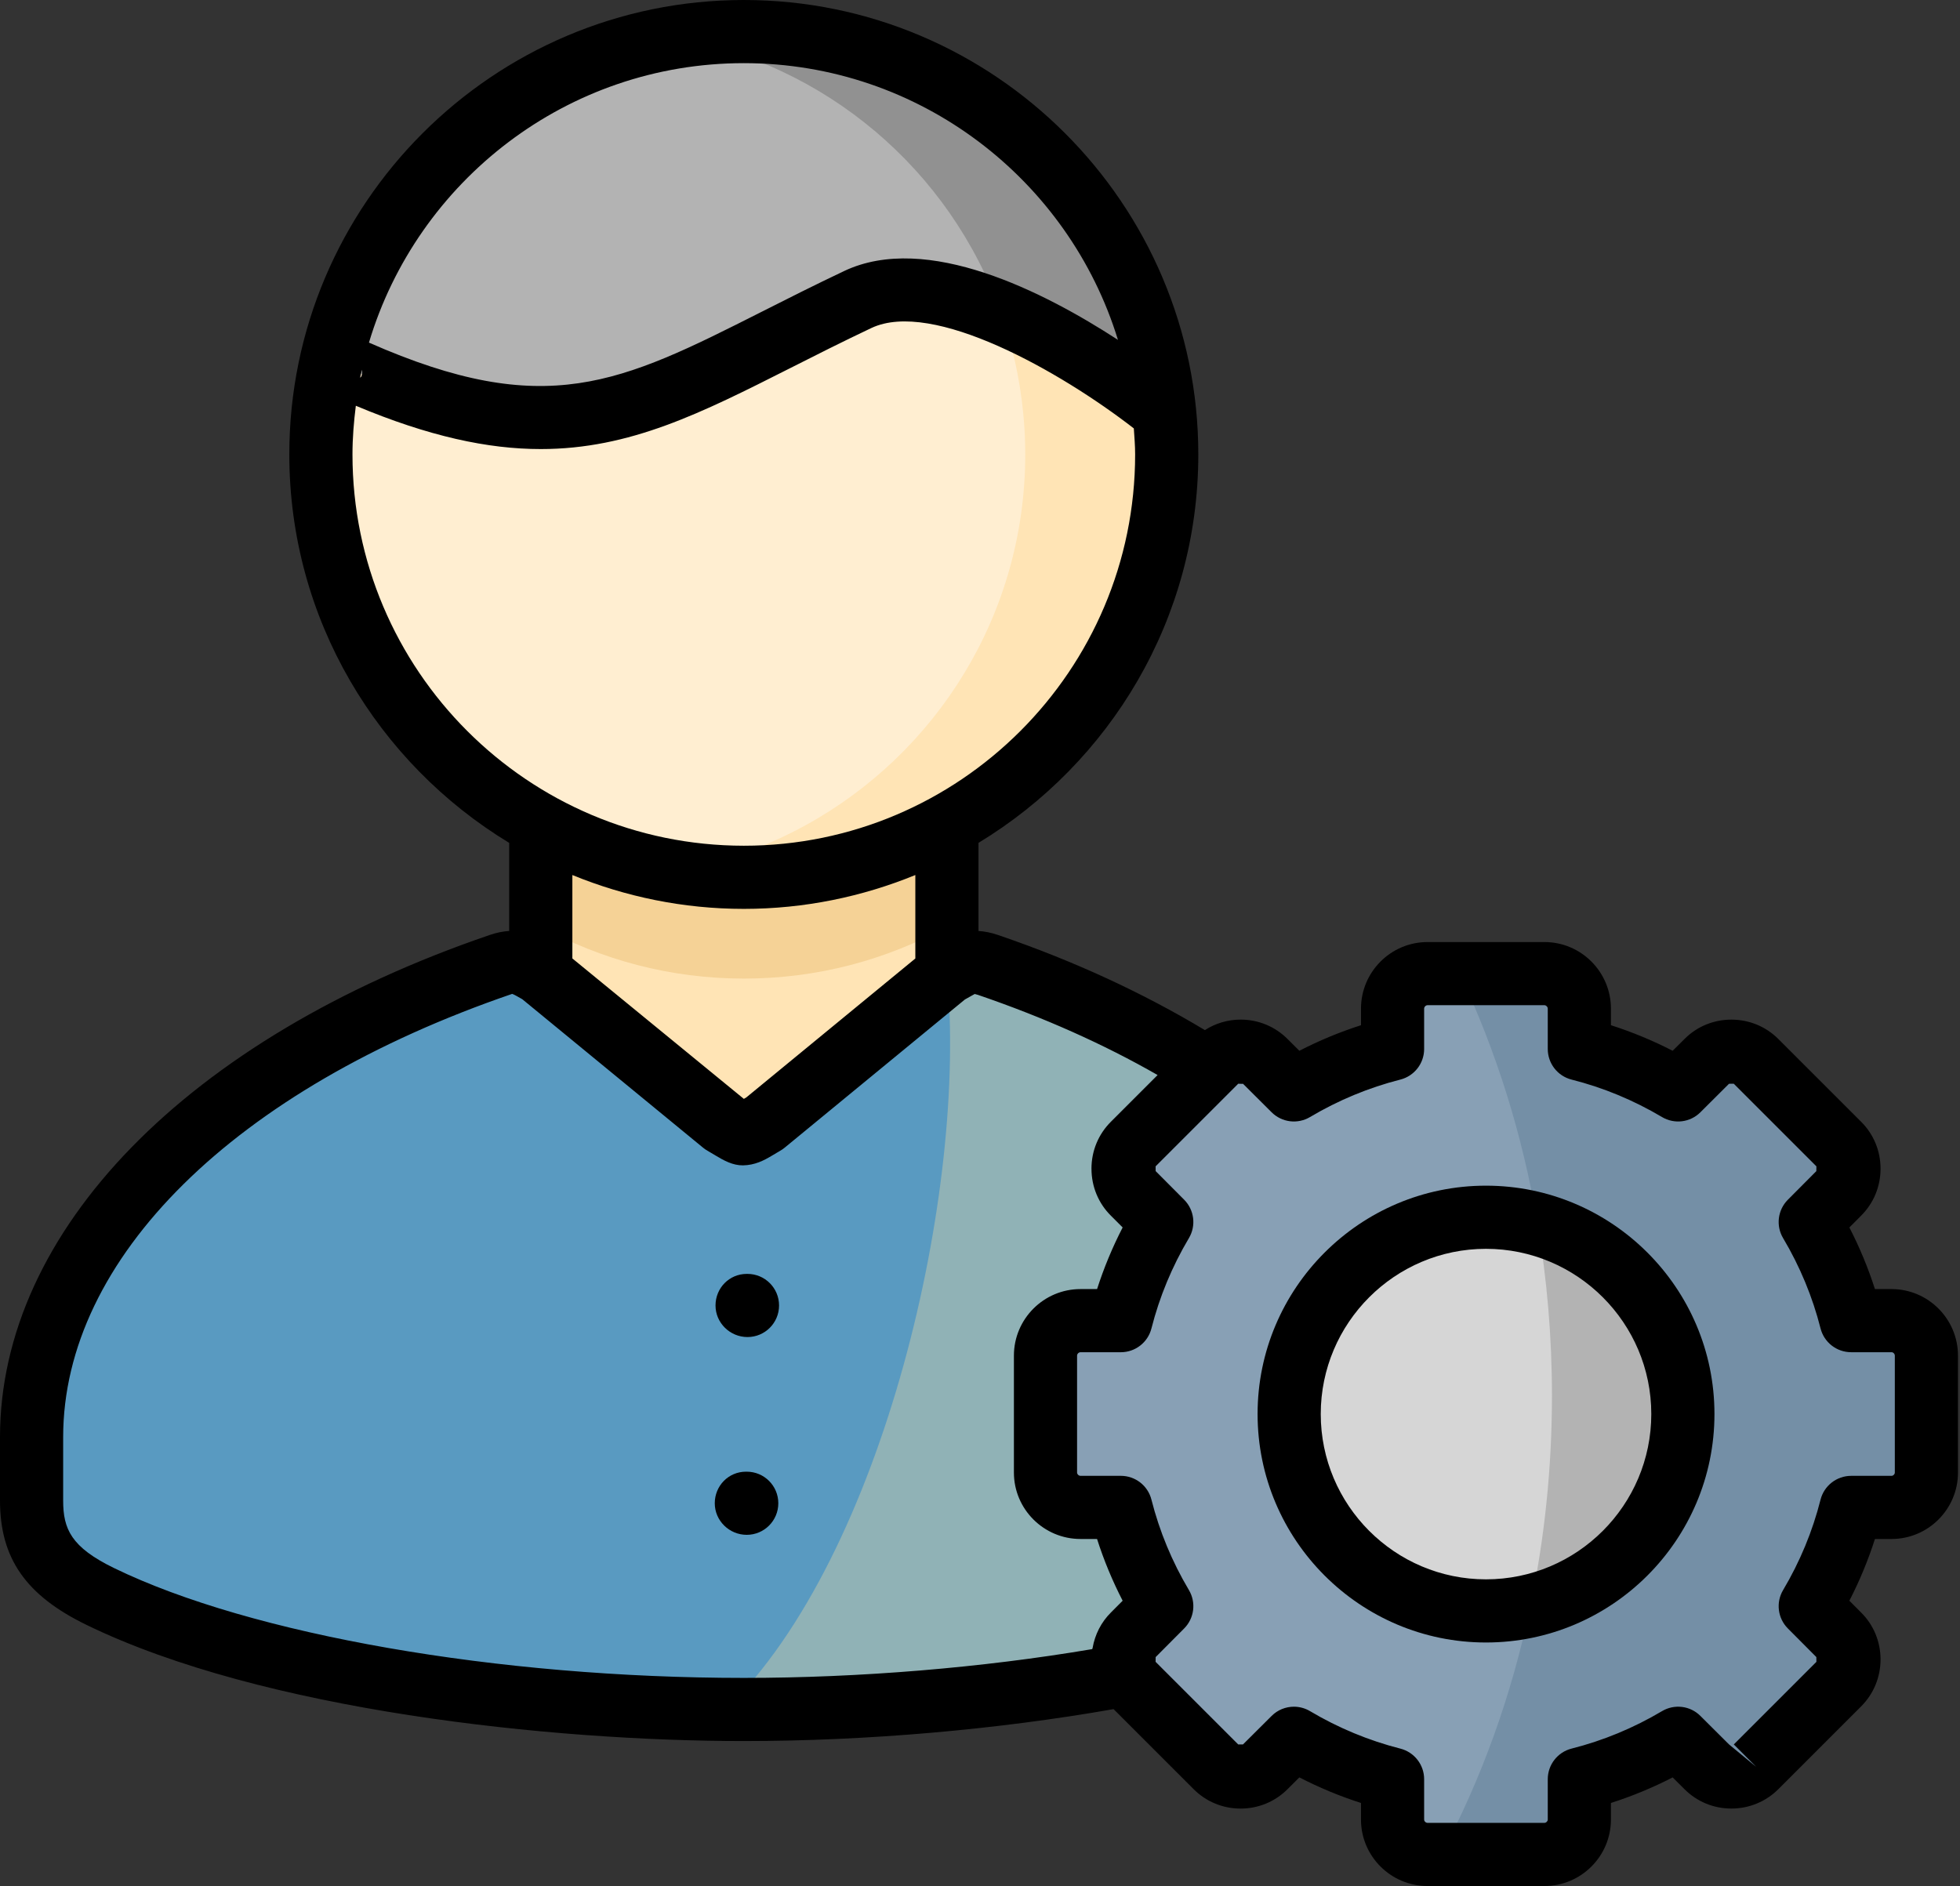 <svg width="133" height="128" viewBox="0 0 133 128" fill="none" xmlns="http://www.w3.org/2000/svg">
<rect x="0" y="0" width="133" height="128" fill="#333333" stroke="none"/>
<path fill-rule="evenodd" clip-rule="evenodd" d="M21.775 30.838C21.775 41.692 27.807 51.142 36.697 56.016C40.788 58.263 45.483 59.54 50.477 59.54C55.47 59.54 60.166 58.263 64.256 56.016C73.147 51.142 79.171 41.691 79.171 30.838C79.171 29.882 79.126 28.934 79.036 28.001C79.036 28.001 62.569 11.818 55.336 15.244C41.362 21.858 39.981 25.209 22.492 24.455C22.022 26.508 21.775 28.643 21.775 30.838Z" fill="#FFEED1"/>
<path fill-rule="evenodd" clip-rule="evenodd" d="M50.477 2.143C36.817 2.143 25.388 11.683 22.492 24.455C39.019 32.293 44.229 26.941 58.21 20.327C65.443 16.901 79.036 28.001 79.036 28.001C77.611 13.482 65.369 2.143 50.477 2.143V2.143Z" fill="#B3B3B3"/>
<path fill-rule="evenodd" clip-rule="evenodd" d="M36.697 56.016V66.064L49.074 76.238C49.91 76.716 50.186 76.955 50.477 76.948C50.768 76.955 51.044 76.716 51.88 76.238L64.257 66.064V56.016C60.166 58.263 55.471 59.54 50.477 59.54C45.483 59.54 40.788 58.263 36.697 56.016V56.016Z" fill="#FFE4B5"/>
<path fill-rule="evenodd" clip-rule="evenodd" d="M76.9 77.642C75.975 78.56 75.975 80.075 76.9 80.993L78.834 82.934C77.609 84.994 76.661 87.249 76.057 89.63H73.317C72.018 89.63 70.943 90.697 70.943 92.004V99.939C70.943 101.238 72.018 102.305 73.317 102.305H76.057C76.661 104.694 77.609 106.948 78.834 109.009L76.9 110.949C76.161 111.681 76.012 112.793 76.452 113.681C76.564 113.905 76.713 114.114 76.9 114.301L82.506 119.907C83.424 120.833 84.94 120.833 85.858 119.907L87.799 117.974C89.859 119.198 92.113 120.146 94.494 120.75V123.49C94.494 124.789 95.562 125.856 96.868 125.856H104.803C106.102 125.856 107.169 124.789 107.169 123.49V120.75C109.558 120.146 111.812 119.198 113.872 117.974L115.813 119.907C116.731 120.833 118.239 120.833 119.165 119.907L124.771 114.301C125.696 113.375 125.696 111.867 124.771 110.949L122.837 109.009C124.062 106.948 125.01 104.694 125.614 102.305H128.354C129.653 102.305 130.72 101.238 130.72 99.939V92.004C130.72 90.698 129.653 89.63 128.354 89.63H125.614C125.01 87.249 124.062 84.995 122.837 82.934L124.771 80.993C125.696 80.075 125.696 78.56 124.771 77.642L119.165 72.036C118.239 71.11 116.731 71.11 115.813 72.036L113.872 73.969C111.812 72.745 109.558 71.797 107.169 71.192V68.453C107.169 67.154 106.102 66.079 104.803 66.079H96.868C95.562 66.079 94.494 67.154 94.494 68.453V71.192C92.113 71.797 89.859 72.745 87.799 73.969L85.858 72.036C84.939 71.11 83.424 71.11 82.506 72.036L81.999 72.544L76.9 77.642ZM87.478 95.968C87.478 90.907 90.292 86.502 94.442 84.241C96.338 83.203 98.518 82.613 100.832 82.613C108.214 82.613 114.193 88.593 114.193 95.968C114.193 103.351 108.214 109.33 100.832 109.33C98.712 109.33 96.696 108.83 94.912 107.949C90.508 105.769 87.478 101.223 87.478 95.968V95.968Z" fill="#88A0B5"/>
<path fill-rule="evenodd" clip-rule="evenodd" d="M51.879 76.238C51.043 76.716 50.767 76.955 50.476 76.947C50.185 76.955 49.908 76.716 49.072 76.238L36.696 66.063C35.621 65.451 35.091 65.078 33.904 65.489C12.839 72.692 2.143 85.599 2.143 97.535V101.842C2.143 104.671 3.217 106.605 6.808 108.351C17.326 113.465 35.263 116.018 50.476 116.018C58.874 116.018 68.1 115.242 76.453 113.681C76.012 112.793 76.162 111.681 76.9 110.949L78.834 109.009C77.61 106.948 76.662 104.694 76.057 102.305H73.317C72.019 102.305 70.944 101.238 70.944 99.939V92.004C70.944 90.697 72.019 89.63 73.317 89.63H76.057C76.662 87.249 77.61 84.994 78.834 82.934L76.9 80.993C75.975 80.075 75.975 78.56 76.9 77.642L81.999 72.543C77.796 69.856 72.81 67.46 67.047 65.489C65.86 65.078 65.33 65.452 64.255 66.064L51.879 76.238Z" fill="#599AC1"/>
<path fill-rule="evenodd" clip-rule="evenodd" d="M94.443 84.241C90.293 86.502 87.478 90.907 87.478 95.968C87.478 101.223 90.509 105.769 94.913 107.949C96.697 108.83 98.713 109.33 100.833 109.33C108.215 109.33 114.194 103.35 114.194 95.968C114.194 88.593 108.215 82.613 100.833 82.613C98.519 82.614 96.339 83.203 94.443 84.241V84.241Z" fill="#D6D6D6"/>
<path fill-rule="evenodd" clip-rule="evenodd" d="M69.57 30.838C69.57 41.692 63.546 51.142 54.648 56.016C51.901 57.524 48.878 58.599 45.676 59.137C47.236 59.398 48.841 59.54 50.476 59.54C55.469 59.54 60.164 58.263 64.255 56.016C73.145 51.142 79.17 41.691 79.17 30.838C79.17 29.882 79.125 28.934 79.035 28.001C79.035 28.001 73.691 23.634 67.921 21.223C68.682 23.373 69.197 25.642 69.428 28.001C69.525 28.934 69.57 29.882 69.57 30.838V30.838Z" fill="#FFE4B5"/>
<path fill-rule="evenodd" clip-rule="evenodd" d="M45.676 2.539C56.022 4.285 64.487 11.563 67.92 21.223C73.691 23.634 79.035 28.001 79.035 28.001C77.609 13.482 65.367 2.143 50.475 2.143C48.841 2.143 47.236 2.277 45.676 2.539V2.539Z" fill="#919191"/>
<path fill-rule="evenodd" clip-rule="evenodd" d="M36.697 56.016V62.891C40.788 65.138 45.483 66.415 50.477 66.415C55.471 66.415 60.166 65.138 64.257 62.891V56.016C60.166 58.263 55.471 59.54 50.477 59.54C48.842 59.54 47.237 59.398 45.677 59.136C42.467 58.599 39.444 57.524 36.697 56.016Z" fill="#F5D296"/>
<path fill-rule="evenodd" clip-rule="evenodd" d="M49.252 116.018H50.476C58.874 116.018 68.1 115.242 76.453 113.682C76.013 112.793 76.162 111.681 76.901 110.95L78.834 109.009C77.61 106.949 76.662 104.694 76.057 102.305H73.318C72.019 102.305 70.944 101.238 70.944 99.939V92.004C70.944 90.698 72.019 89.63 73.318 89.63H76.057C76.662 87.249 77.61 84.995 78.834 82.934L76.901 80.993C75.975 80.075 75.975 78.56 76.901 77.642L81.999 72.543C77.796 69.856 72.81 67.46 67.047 65.489C65.86 65.079 65.33 65.452 64.255 66.064C65.681 80.725 60.001 105.575 49.252 116.018V116.018Z" fill="#90B2B6"/>
<path fill-rule="evenodd" clip-rule="evenodd" d="M105.311 94.729C105.311 99.655 104.803 104.433 103.848 108.986C109.774 107.62 114.194 102.313 114.194 95.968C114.194 89.809 110.021 84.621 104.34 83.076C104.975 86.839 105.311 90.735 105.311 94.729V94.729Z" fill="#B3B3B3"/>
<path fill-rule="evenodd" clip-rule="evenodd" d="M104.341 83.076C110.022 84.621 114.195 89.809 114.195 95.968C114.195 102.313 109.776 107.62 103.849 108.986C102.58 115.078 100.512 120.766 97.795 125.857H104.804C106.103 125.857 107.17 124.789 107.17 123.49V120.751C109.559 120.146 111.813 119.198 113.874 117.974L115.814 119.907C116.732 120.833 118.24 120.833 119.166 119.907L124.772 114.301C125.698 113.376 125.698 111.868 124.772 110.95L122.839 109.009C124.063 106.949 125.011 104.694 125.615 102.306H128.355C129.654 102.306 130.721 101.238 130.721 99.939V92.004C130.721 90.698 129.654 89.63 128.355 89.63H125.615C125.011 87.249 124.063 84.995 122.839 82.934L124.772 80.993C125.698 80.075 125.698 78.56 124.772 77.642L119.166 72.036C118.24 71.11 116.732 71.11 115.814 72.036L113.874 73.969C111.813 72.745 109.559 71.797 107.17 71.192V68.453C107.17 67.154 106.103 66.079 104.804 66.079H99.049C101.505 71.267 103.319 76.985 104.341 83.076Z" fill="#748FA6"/>
<path d="M128.355 87.487H127.228C126.767 86.051 126.187 84.653 125.493 83.306L126.279 82.517C127.136 81.667 127.608 80.531 127.608 79.317C127.608 78.105 127.136 76.969 126.286 76.127L120.679 70.521C119.827 69.667 118.693 69.2 117.487 69.2C117.483 69.2 117.48 69.2 117.477 69.2C116.27 69.203 115.139 69.673 114.302 70.519L113.502 71.314C112.152 70.619 110.751 70.04 109.313 69.579V68.453C109.313 65.963 107.29 63.935 104.803 63.935H96.869C94.378 63.935 92.353 65.963 92.353 68.453V69.579C90.916 70.039 89.518 70.621 88.171 71.314L87.379 70.525C86.529 69.671 85.394 69.198 84.183 69.198H84.181C83.305 69.2 82.473 69.454 81.759 69.911C77.591 67.406 72.905 65.226 67.751 63.466C67.256 63.295 66.809 63.209 66.398 63.183V57.203C75.32 51.792 81.314 42.015 81.314 30.838C81.314 13.835 67.479 0 50.476 0C33.468 0 19.632 13.835 19.632 30.838C19.632 42.016 25.628 51.794 34.553 57.205V63.182C34.146 63.208 33.702 63.292 33.211 63.462C12.726 70.467 0 83.523 0 97.536V101.843C0 105.757 1.756 108.278 5.871 110.279C17.836 116.097 37.377 118.162 50.476 118.162C58.844 118.162 67.679 117.381 75.564 115.995L80.986 121.416C81.834 122.272 82.97 122.743 84.181 122.745H84.182C85.394 122.745 86.529 122.272 87.371 121.425L88.171 120.629C89.518 121.322 90.916 121.904 92.352 122.364V123.49C92.352 125.976 94.378 128 96.868 128H104.803C107.29 128 109.313 125.976 109.313 123.49V122.364C110.75 121.904 112.152 121.324 113.501 120.629L114.292 121.416C115.139 122.27 116.27 122.741 117.476 122.743H117.487C118.693 122.743 119.827 122.274 120.68 121.422L126.285 115.816C127.14 114.962 127.61 113.824 127.608 112.612C127.605 111.405 127.133 110.275 126.29 109.439L125.493 108.638C126.188 107.288 126.768 105.886 127.229 104.448H128.354C130.841 104.448 132.863 102.425 132.863 99.938V92.005C132.863 89.515 130.841 87.487 128.355 87.487V87.487ZM50.476 4.286C62.413 4.286 72.53 12.207 75.861 23.067C70.86 19.812 62.889 15.747 57.293 18.389C55.266 19.35 53.422 20.281 51.701 21.152C42.085 26.014 37.032 28.538 25.036 23.252C28.311 12.298 38.469 4.286 50.476 4.286ZM24.562 25.093C24.586 25.266 24.575 25.425 24.51 25.561C24.495 25.592 24.456 25.608 24.437 25.636C24.473 25.453 24.521 25.275 24.562 25.093V25.093ZM23.918 30.839C23.918 29.718 24.01 28.622 24.146 27.538C29.092 29.616 33.11 30.477 36.692 30.477C42.759 30.477 47.59 28.032 53.635 24.977C55.326 24.121 57.136 23.206 59.127 22.263C63.281 20.299 71.926 25.189 76.938 29.075C76.977 29.661 77.027 30.244 77.027 30.839C77.027 45.484 65.117 57.398 50.476 57.398C35.832 57.397 23.918 45.484 23.918 30.839V30.839ZM62.112 59.386V65.051L50.645 74.478L50.476 74.579L38.839 65.048V59.387C42.434 60.858 46.358 61.684 50.476 61.684C54.593 61.683 58.518 60.857 62.112 59.386ZM75.392 109.429C74.722 110.092 74.298 110.933 74.14 111.847C74.133 111.874 74.119 111.892 74.114 111.922C66.656 113.186 58.342 113.876 50.476 113.876C33.827 113.876 17.055 110.951 7.745 106.424C4.821 105.003 4.286 103.766 4.286 101.843V97.536C4.286 85.413 15.9 73.911 34.754 67.453C34.862 67.482 35.182 67.666 35.439 67.813L47.711 77.894C47.805 77.971 47.905 78.04 48.01 78.099L48.553 78.421C49.116 78.76 49.72 79.097 50.414 79.091C51.227 79.078 51.836 78.76 52.4 78.421L52.942 78.099C53.048 78.04 53.147 77.971 53.241 77.894L65.475 67.834L65.512 67.813C65.769 67.666 66.091 67.482 66.14 67.46L66.355 67.518C70.808 69.04 74.899 70.866 78.552 72.961L75.392 76.121C74.536 76.969 74.064 78.105 74.064 79.317C74.064 79.317 74.064 79.317 74.064 79.318C74.064 79.318 74.064 79.318 74.064 79.319C74.064 79.32 74.065 79.321 74.065 79.323C74.066 80.534 74.537 81.668 75.382 82.506L76.18 83.305C75.485 84.653 74.905 86.051 74.444 87.487H73.318C70.828 87.487 68.801 89.515 68.801 92.005V99.938C68.801 102.425 70.828 104.448 73.318 104.448H74.443C74.903 105.888 75.484 107.288 76.18 108.638L75.392 109.429ZM128.578 99.939C128.578 100.054 128.469 100.163 128.355 100.163H125.614C124.633 100.163 123.777 100.83 123.536 101.78C122.994 103.928 122.139 105.991 120.997 107.914C120.496 108.753 120.629 109.827 121.319 110.519L123.252 112.462C123.256 112.466 123.252 112.782 123.256 112.786L117.651 118.392L119.166 119.908L117.326 118.39L115.385 116.457C114.694 115.764 113.621 115.632 112.779 116.132C110.854 117.275 108.791 118.131 106.644 118.673C105.694 118.913 105.027 119.769 105.027 120.751V123.49C105.027 123.605 104.918 123.714 104.803 123.714H96.869C96.748 123.714 96.638 123.607 96.638 123.49V120.751C96.638 119.771 95.973 118.916 95.023 118.675C92.878 118.128 90.815 117.273 88.895 116.132C88.554 115.929 88.177 115.831 87.801 115.831C87.247 115.831 86.7 116.044 86.288 116.457L84.347 118.39C84.343 118.392 84.025 118.39 84.022 118.392L78.416 112.786L78.419 112.464L80.353 110.521C81.043 109.827 81.176 108.755 80.676 107.914C79.533 105.991 78.678 103.927 78.134 101.78C77.894 100.828 77.039 100.162 76.058 100.162H73.318C73.201 100.162 73.087 100.051 73.087 99.938V92.005C73.087 91.886 73.199 91.773 73.318 91.773H76.058C77.038 91.773 77.893 91.107 78.134 90.157C78.678 88.012 79.534 85.951 80.676 84.029C81.176 83.188 81.043 82.117 80.353 81.422L78.419 79.48C78.416 79.478 78.419 79.162 78.416 79.157L84.022 73.551H84.038C84.101 73.551 84.337 73.566 84.346 73.553L86.287 75.487C86.981 76.179 88.052 76.313 88.895 75.811C90.815 74.671 92.878 73.815 95.023 73.269C95.973 73.028 96.638 72.172 96.638 71.192V68.453C96.638 68.334 96.75 68.221 96.868 68.221H104.803C104.916 68.221 105.027 68.336 105.027 68.453V71.192C105.027 72.174 105.693 73.03 106.643 73.27C108.791 73.812 110.854 74.668 112.778 75.811C113.62 76.313 114.693 76.179 115.385 75.487L117.326 73.553C117.329 73.551 117.647 73.553 117.65 73.551L123.256 79.157C123.258 79.159 123.249 79.477 123.251 79.482L121.319 81.424C120.629 82.117 120.496 83.19 120.996 84.029C122.139 85.953 122.994 88.014 123.537 90.157C123.778 91.107 124.633 91.772 125.614 91.772H128.354C128.47 91.772 128.577 91.883 128.577 92.005V99.939H128.578Z" fill="black"/>
<path d="M100.833 80.469C92.288 80.469 85.336 87.421 85.336 95.968C85.336 104.517 92.288 111.473 100.833 111.473C109.382 111.473 116.338 104.517 116.338 95.968C116.338 87.421 109.383 80.469 100.833 80.469ZM100.833 107.187C94.65 107.187 89.622 102.154 89.622 95.968C89.622 89.786 94.651 84.755 100.833 84.755C107.019 84.755 112.052 89.786 112.052 95.968C112.052 102.154 107.019 107.187 100.833 107.187Z" fill="black"/>
<path d="M50.722 86.457H50.67C49.486 86.457 48.553 87.415 48.553 88.6C48.553 89.784 49.538 90.743 50.722 90.743C51.905 90.743 52.865 89.784 52.865 88.6C52.865 87.415 51.905 86.457 50.722 86.457Z" fill="black"/>
<path d="M50.671 99.88H50.619C49.435 99.88 48.502 100.838 48.502 102.023C48.502 103.207 49.488 104.166 50.671 104.166C51.854 104.166 52.814 103.207 52.814 102.023C52.814 100.838 51.855 99.88 50.671 99.88Z" fill="black"/>
</svg>
